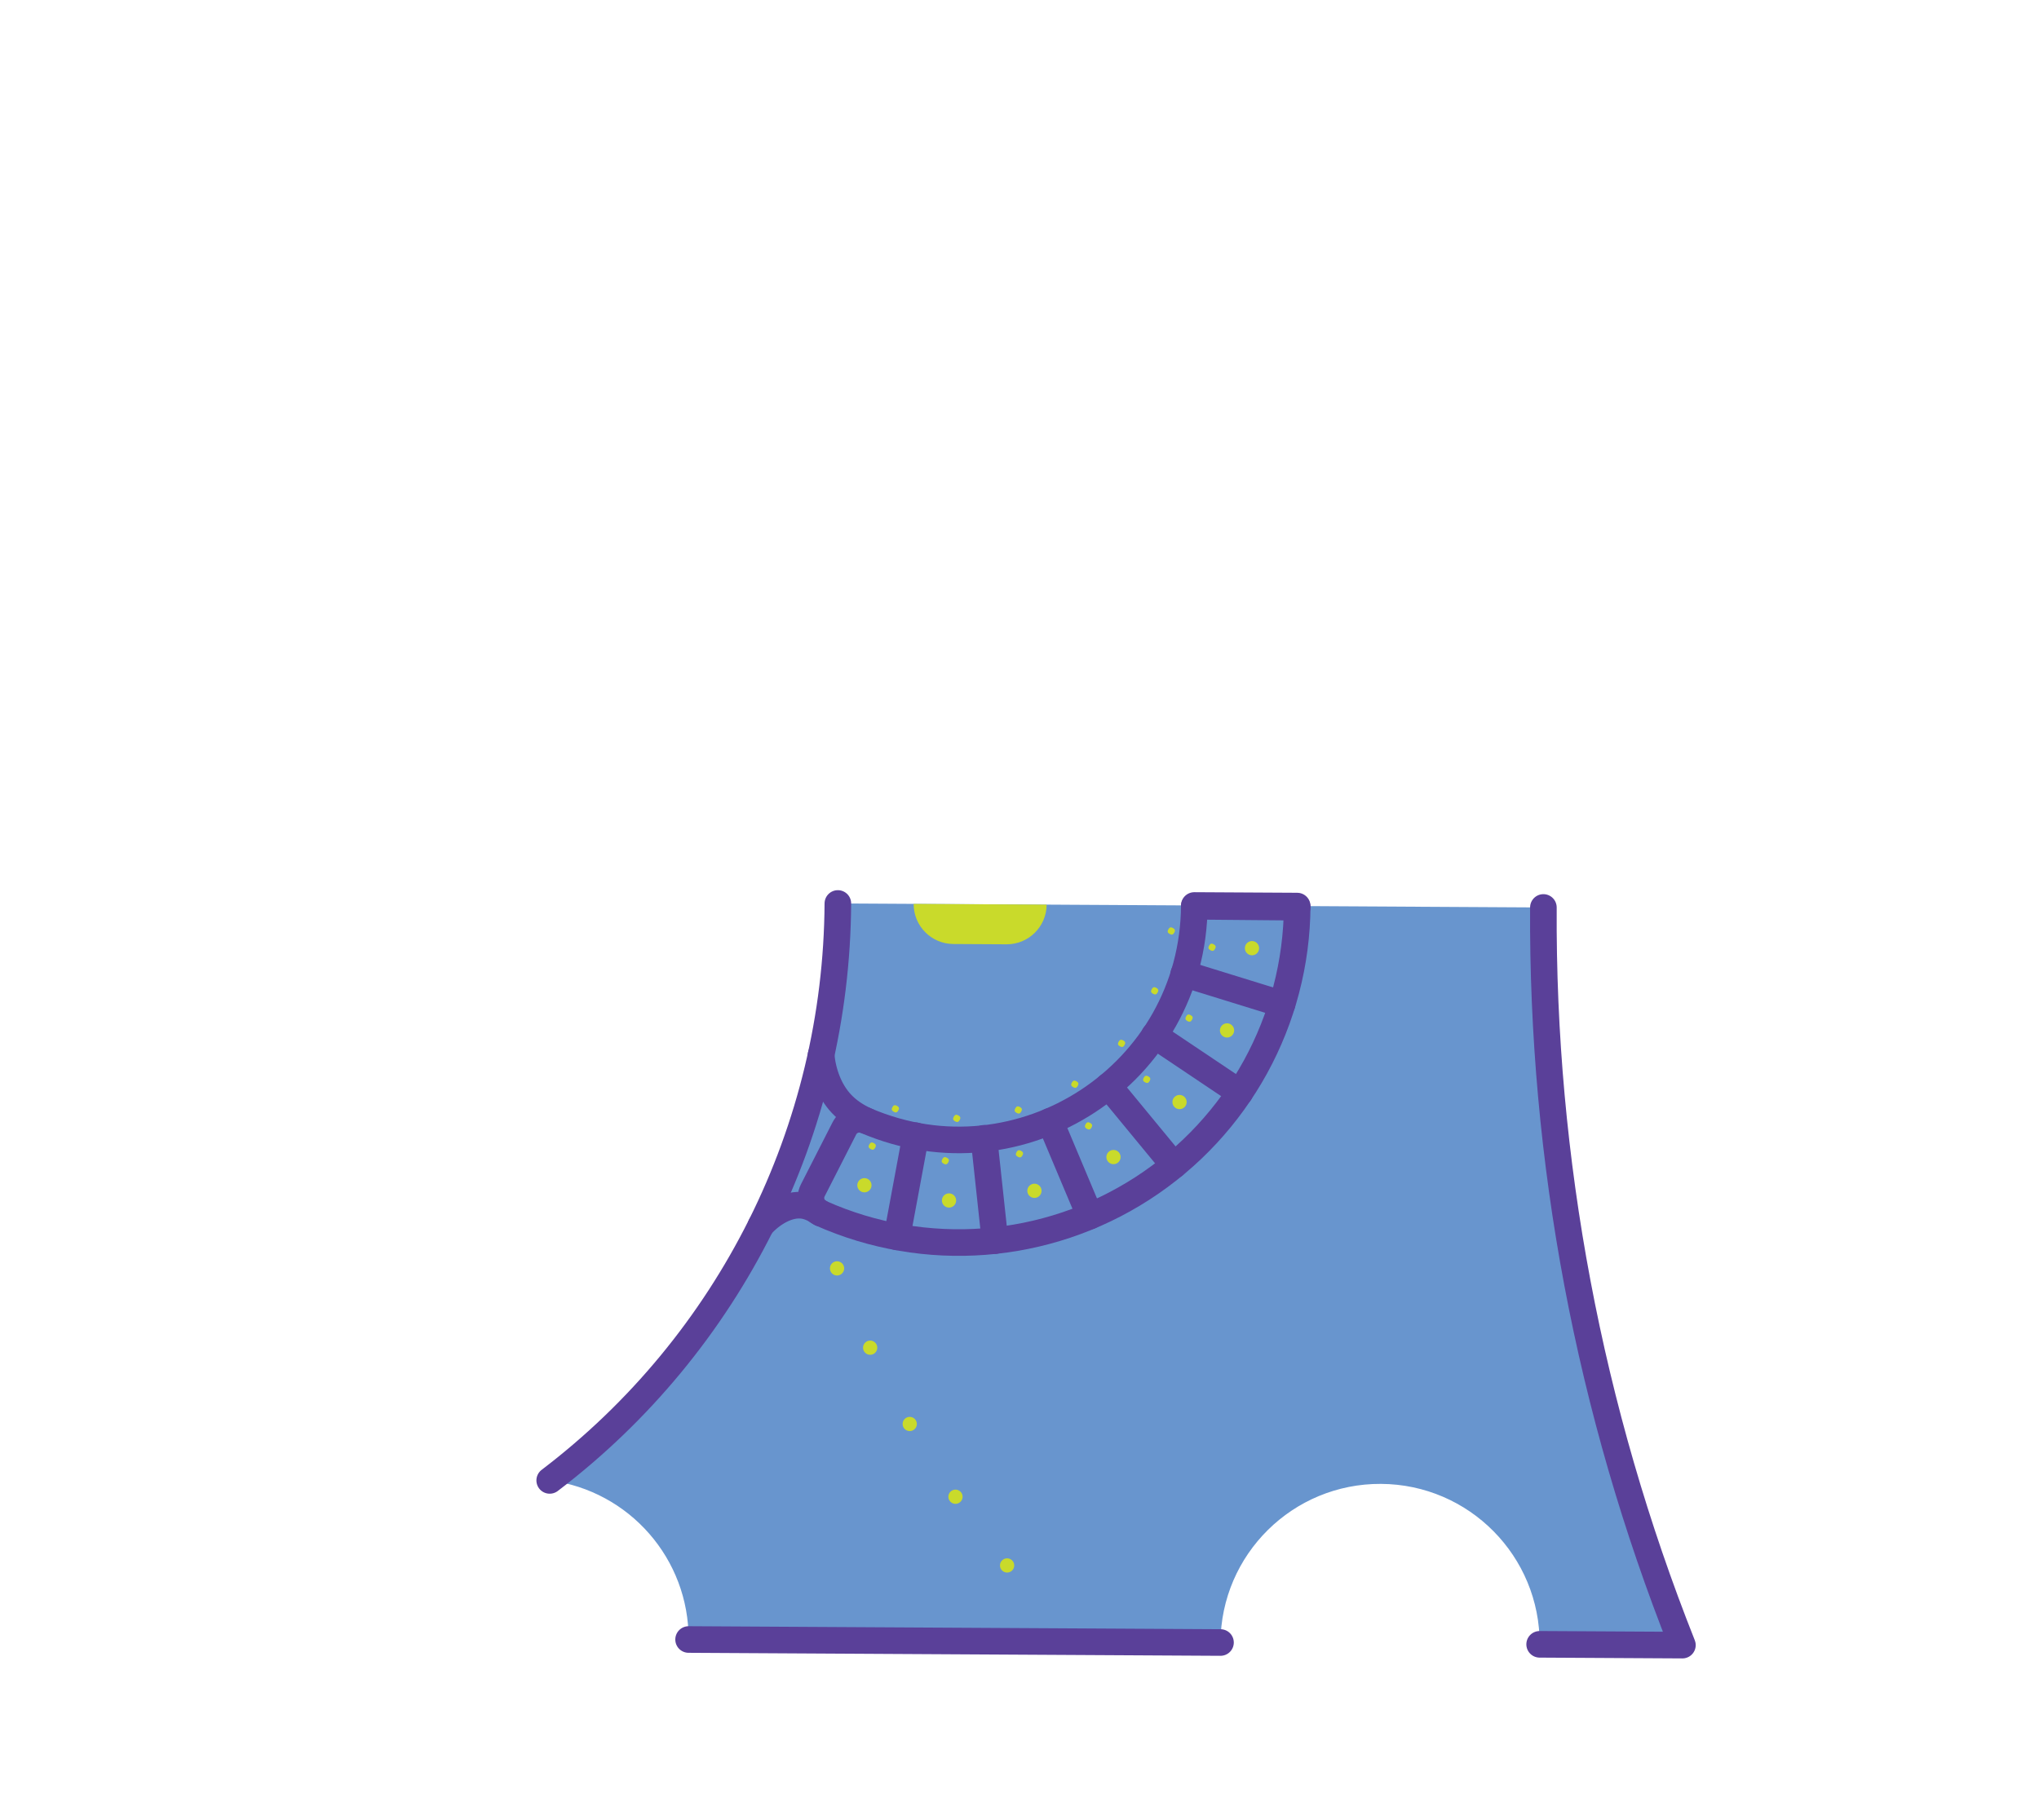 <?xml version="1.0" encoding="utf-8"?>
<!-- Generator: Adobe Illustrator 16.0.4, SVG Export Plug-In . SVG Version: 6.00 Build 0)  -->
<!DOCTYPE svg PUBLIC "-//W3C//DTD SVG 1.1//EN" "http://www.w3.org/Graphics/SVG/1.1/DTD/svg11.dtd">
<svg version="1.1" id="Layer_1" xmlns="http://www.w3.org/2000/svg" xmlns:xlink="http://www.w3.org/1999/xlink" x="0px" y="0px"
	 width="690px" height="616px" viewBox="0 0 690 616" enable-background="new 0 0 690 616" xml:space="preserve">
<g id="Model::Top_Half::FR1::Outlines">
	<path fill="#6895CE" d="M283.532,305.805c79.585,0.45,159.169,0.901,238.755,1.352c-0.484,85.476,15.486,170.247,47.043,249.685
		c-16.105-0.09-32.209-0.181-48.313-0.271c0.169-29.824-23.871-54.138-53.692-54.307c-29.824-0.168-54.137,23.871-54.306,53.694
		c-59.999-0.339-119.998-0.679-179.997-1.02c0.154-27.233-19.997-50.32-47.002-53.85
		C247.07,454.656,283.099,382.505,283.532,305.805z"/>
</g>
<g id="Model::Top_Half::FR1::Engrave">
	<path fill="none" stroke="#5A4099" stroke-width="9" stroke-linecap="round" stroke-linejoin="round" d="M438.973,306.685
		c-0.218,38.678-19.941,74.633-52.441,95.603c-32.509,20.974-73.407,24.122-108.742,8.369c-2.967-1.322-4.219-4.86-2.742-7.753
		c3.561-6.985,7.123-13.974,10.684-20.957c1.356-2.66,4.542-3.813,7.285-2.638c52.43,22.479,110.814-15.776,111.137-72.821
		C415.76,306.553,427.367,306.618,438.973,306.685z"/>
	
		<line fill="none" stroke="#5A4099" stroke-width="9" stroke-linecap="round" stroke-linejoin="round" x1="413.019" y1="555.956" x2="233.021" y2="554.938"/>
	<path fill="none" stroke="#5A4099" stroke-width="9" stroke-linecap="round" stroke-linejoin="round" d="M522.287,307.154
		c-0.484,85.476,15.486,170.247,47.043,249.685c-16.105-0.09-32.209-0.181-48.313-0.271"/>
	<path fill="none" stroke="#5A4099" stroke-width="9" stroke-linecap="round" stroke-linejoin="round" d="M186.02,501.088
		c61.052-46.432,97.079-118.583,97.513-195.284"/>
	
		<line fill="none" stroke="#5A4099" stroke-width="9" stroke-linecap="round" stroke-linejoin="round" x1="309.88" y1="384.42" x2="303.523" y2="418.657"/>
	
		<line fill="none" stroke="#5A4099" stroke-width="9" stroke-linecap="round" stroke-linejoin="round" x1="332.972" y1="385.3" x2="336.701" y2="419.922"/>
	
		<line fill="none" stroke="#5A4099" stroke-width="9" stroke-linecap="round" stroke-linejoin="round" x1="355.347" y1="379.521" x2="368.85" y2="411.618"/>
	
		<line fill="none" stroke="#5A4099" stroke-width="9" stroke-linecap="round" stroke-linejoin="round" x1="375.123" y1="367.566" x2="397.265" y2="394.443"/>
	
		<line fill="none" stroke="#5A4099" stroke-width="9" stroke-linecap="round" stroke-linejoin="round" x1="390.641" y1="350.443" x2="419.56" y2="369.84"/>
	
		<line fill="none" stroke="#5A4099" stroke-width="9" stroke-linecap="round" stroke-linejoin="round" x1="400.596" y1="329.589" x2="433.863" y2="339.876"/>
	
		<line fill="none" stroke="#5A4099" stroke-width="9" stroke-linecap="round" stroke-linejoin="round" x1="404.151" y1="306.755" x2="438.972" y2="307.069"/>
	<path fill="none" stroke="#5A4099" stroke-width="9" stroke-linecap="round" stroke-linejoin="round" d="M257.507,414.796
		c3.52-3.975,9.22-7.575,14.425-6.753c2.095,0.331,4.11,1.379,5.857,2.611"/>
	<path fill="none" stroke="#5A4099" stroke-width="9" stroke-linecap="round" stroke-linejoin="round" d="M277.864,357.04
		c0.529,5.956,2.761,12.181,6.885,16.563c2.309,2.455,5.213,4.334,8.267,5.705"/>
</g>
<g id="Model::Top_Half::FR1::Holes">
	<path fill="#C9DA2B" d="M396.937,314.119c-0.708-0.398-1.166-0.27-1.562,0.438c-0.399,0.709-0.271,1.165,0.438,1.563
		c0.708,0.397,1.166,0.269,1.562-0.438C397.773,314.973,397.645,314.517,396.937,314.119z"/>
	<path fill="#C9DA2B" d="M410.728,319.627c-0.708-0.398-1.166-0.269-1.562,0.44c-0.398,0.708-0.27,1.166,0.438,1.562
		c0.708,0.398,1.166,0.27,1.563-0.438C411.564,320.482,411.436,320.025,410.728,319.627z"/>
	<path fill="#C9DA2B" d="M402.94,343.604c-0.708-0.396-1.166-0.268-1.562,0.44c-0.399,0.708-0.271,1.166,0.438,1.563
		c0.708,0.396,1.166,0.268,1.562-0.44C403.776,344.459,403.648,344.001,402.94,343.604z"/>
	<path fill="#C9DA2B" d="M391.309,334.37c-0.708-0.398-1.166-0.27-1.562,0.439c-0.397,0.708-0.269,1.164,0.439,1.562
		c0.708,0.397,1.166,0.269,1.562-0.438C392.146,335.225,392.017,334.768,391.309,334.37z"/>
	<path fill="#C9DA2B" d="M388.604,364.34c-0.708-0.396-1.166-0.268-1.562,0.439c-0.397,0.708-0.269,1.166,0.439,1.562
		c0.708,0.398,1.166,0.271,1.562-0.438C389.44,365.195,389.312,364.737,388.604,364.34z"/>
	<path fill="#C9DA2B" d="M380.109,352.159c-0.707-0.397-1.166-0.271-1.562,0.438c-0.399,0.707-0.271,1.166,0.438,1.562
		s1.165,0.268,1.562-0.439C380.947,353.012,380.817,352.555,380.109,352.159z"/>
	<path fill="#C9DA2B" d="M368.922,380.091c-0.707-0.396-1.165-0.268-1.562,0.44c-0.396,0.707-0.268,1.166,0.44,1.562
		c0.708,0.399,1.166,0.271,1.562-0.438C369.759,380.947,369.631,380.489,368.922,380.091z"/>
	<path fill="#C9DA2B" d="M364.279,365.987c-0.709-0.398-1.166-0.27-1.562,0.438c-0.398,0.708-0.27,1.165,0.439,1.562
		c0.707,0.396,1.166,0.268,1.562-0.44S364.986,366.383,364.279,365.987z"/>
	<path fill="#C9DA2B" d="M345.551,389.539c-0.708-0.398-1.166-0.27-1.563,0.439c-0.396,0.707-0.268,1.165,0.44,1.562
		c0.708,0.396,1.166,0.268,1.562-0.439C346.387,390.393,346.259,389.937,345.551,389.539z"/>
	<path fill="#C9DA2B" d="M345.147,374.694c-0.708-0.399-1.166-0.271-1.562,0.438c-0.398,0.708-0.27,1.166,0.438,1.563
		c0.708,0.396,1.166,0.268,1.563-0.44C345.984,375.547,345.855,375.089,345.147,374.694z"/>
	<path fill="#C9DA2B" d="M320.451,391.884c-0.708-0.396-1.166-0.268-1.562,0.44c-0.398,0.708-0.269,1.166,0.438,1.562
		c0.707,0.398,1.165,0.269,1.562-0.438C321.287,392.739,321.158,392.281,320.451,391.884z"/>
	<path fill="#C9DA2B" d="M324.322,377.546c-0.708-0.397-1.166-0.269-1.562,0.438c-0.398,0.709-0.27,1.165,0.438,1.562
		c0.708,0.398,1.166,0.27,1.563-0.438C325.159,378.4,325.03,377.944,324.322,377.546z"/>
	<path fill="#C9DA2B" d="M295.733,386.934c-0.708-0.396-1.166-0.269-1.562,0.439c-0.399,0.708-0.271,1.166,0.438,1.562
		c0.708,0.398,1.166,0.27,1.563-0.438C296.569,387.788,296.441,387.331,295.733,386.934z"/>
	<path fill="#C9DA2B" d="M303.556,374.309c-0.708-0.396-1.166-0.269-1.563,0.439c-0.396,0.708-0.268,1.166,0.44,1.562
		c0.708,0.398,1.166,0.27,1.562-0.438C304.392,375.163,304.264,374.706,303.556,374.309z"/>
	<circle fill="#C9DA2B" cx="340.807" cy="529.869" r="2.409"/>
	<circle fill="#C9DA2B" cx="323.337" cy="506.611" r="2.409"/>
	<circle fill="#C9DA2B" cx="307.854" cy="481.987" r="2.409"/>
	<circle fill="#C9DA2B" cx="294.465" cy="456.164" r="2.409"/>
	<circle fill="#C9DA2B" cx="283.259" cy="429.322" r="2.41"/>
	<circle fill="#C9DA2B" cx="321.15" cy="406.337" r="2.409"/>
	<circle fill="#C9DA2B" cx="350.056" cy="403.064" r="2.41"/>
	<circle fill="#C9DA2B" cx="376.807" cy="391.639" r="2.409"/>
	<circle fill="#C9DA2B" cx="399.157" cy="373.021" r="2.409"/>
	<circle fill="#C9DA2B" cx="292.521" cy="401.182" r="2.409"/>
	<circle fill="#C9DA2B" cx="415.23" cy="348.775" r="2.41"/>
	<circle fill="#C9DA2B" cx="423.674" cy="320.938" r="2.41"/>
	<path fill="#C9DA2B" d="M309.184,305.949c-0.042,7.455,5.968,13.533,13.424,13.576c6,0.033,12,0.067,18,0.102
		c7.456,0.043,13.534-5.967,13.576-13.423C339.185,306.119,324.185,306.035,309.184,305.949z"/>
</g>
<g id="Viewport_Boundary">
	
		<rect x="-462.187" y="-392.965" fill="none" stroke="#F3C52C" stroke-linecap="round" stroke-linejoin="round" width="2761.263" height="1769.884"/>
</g>
</svg>

